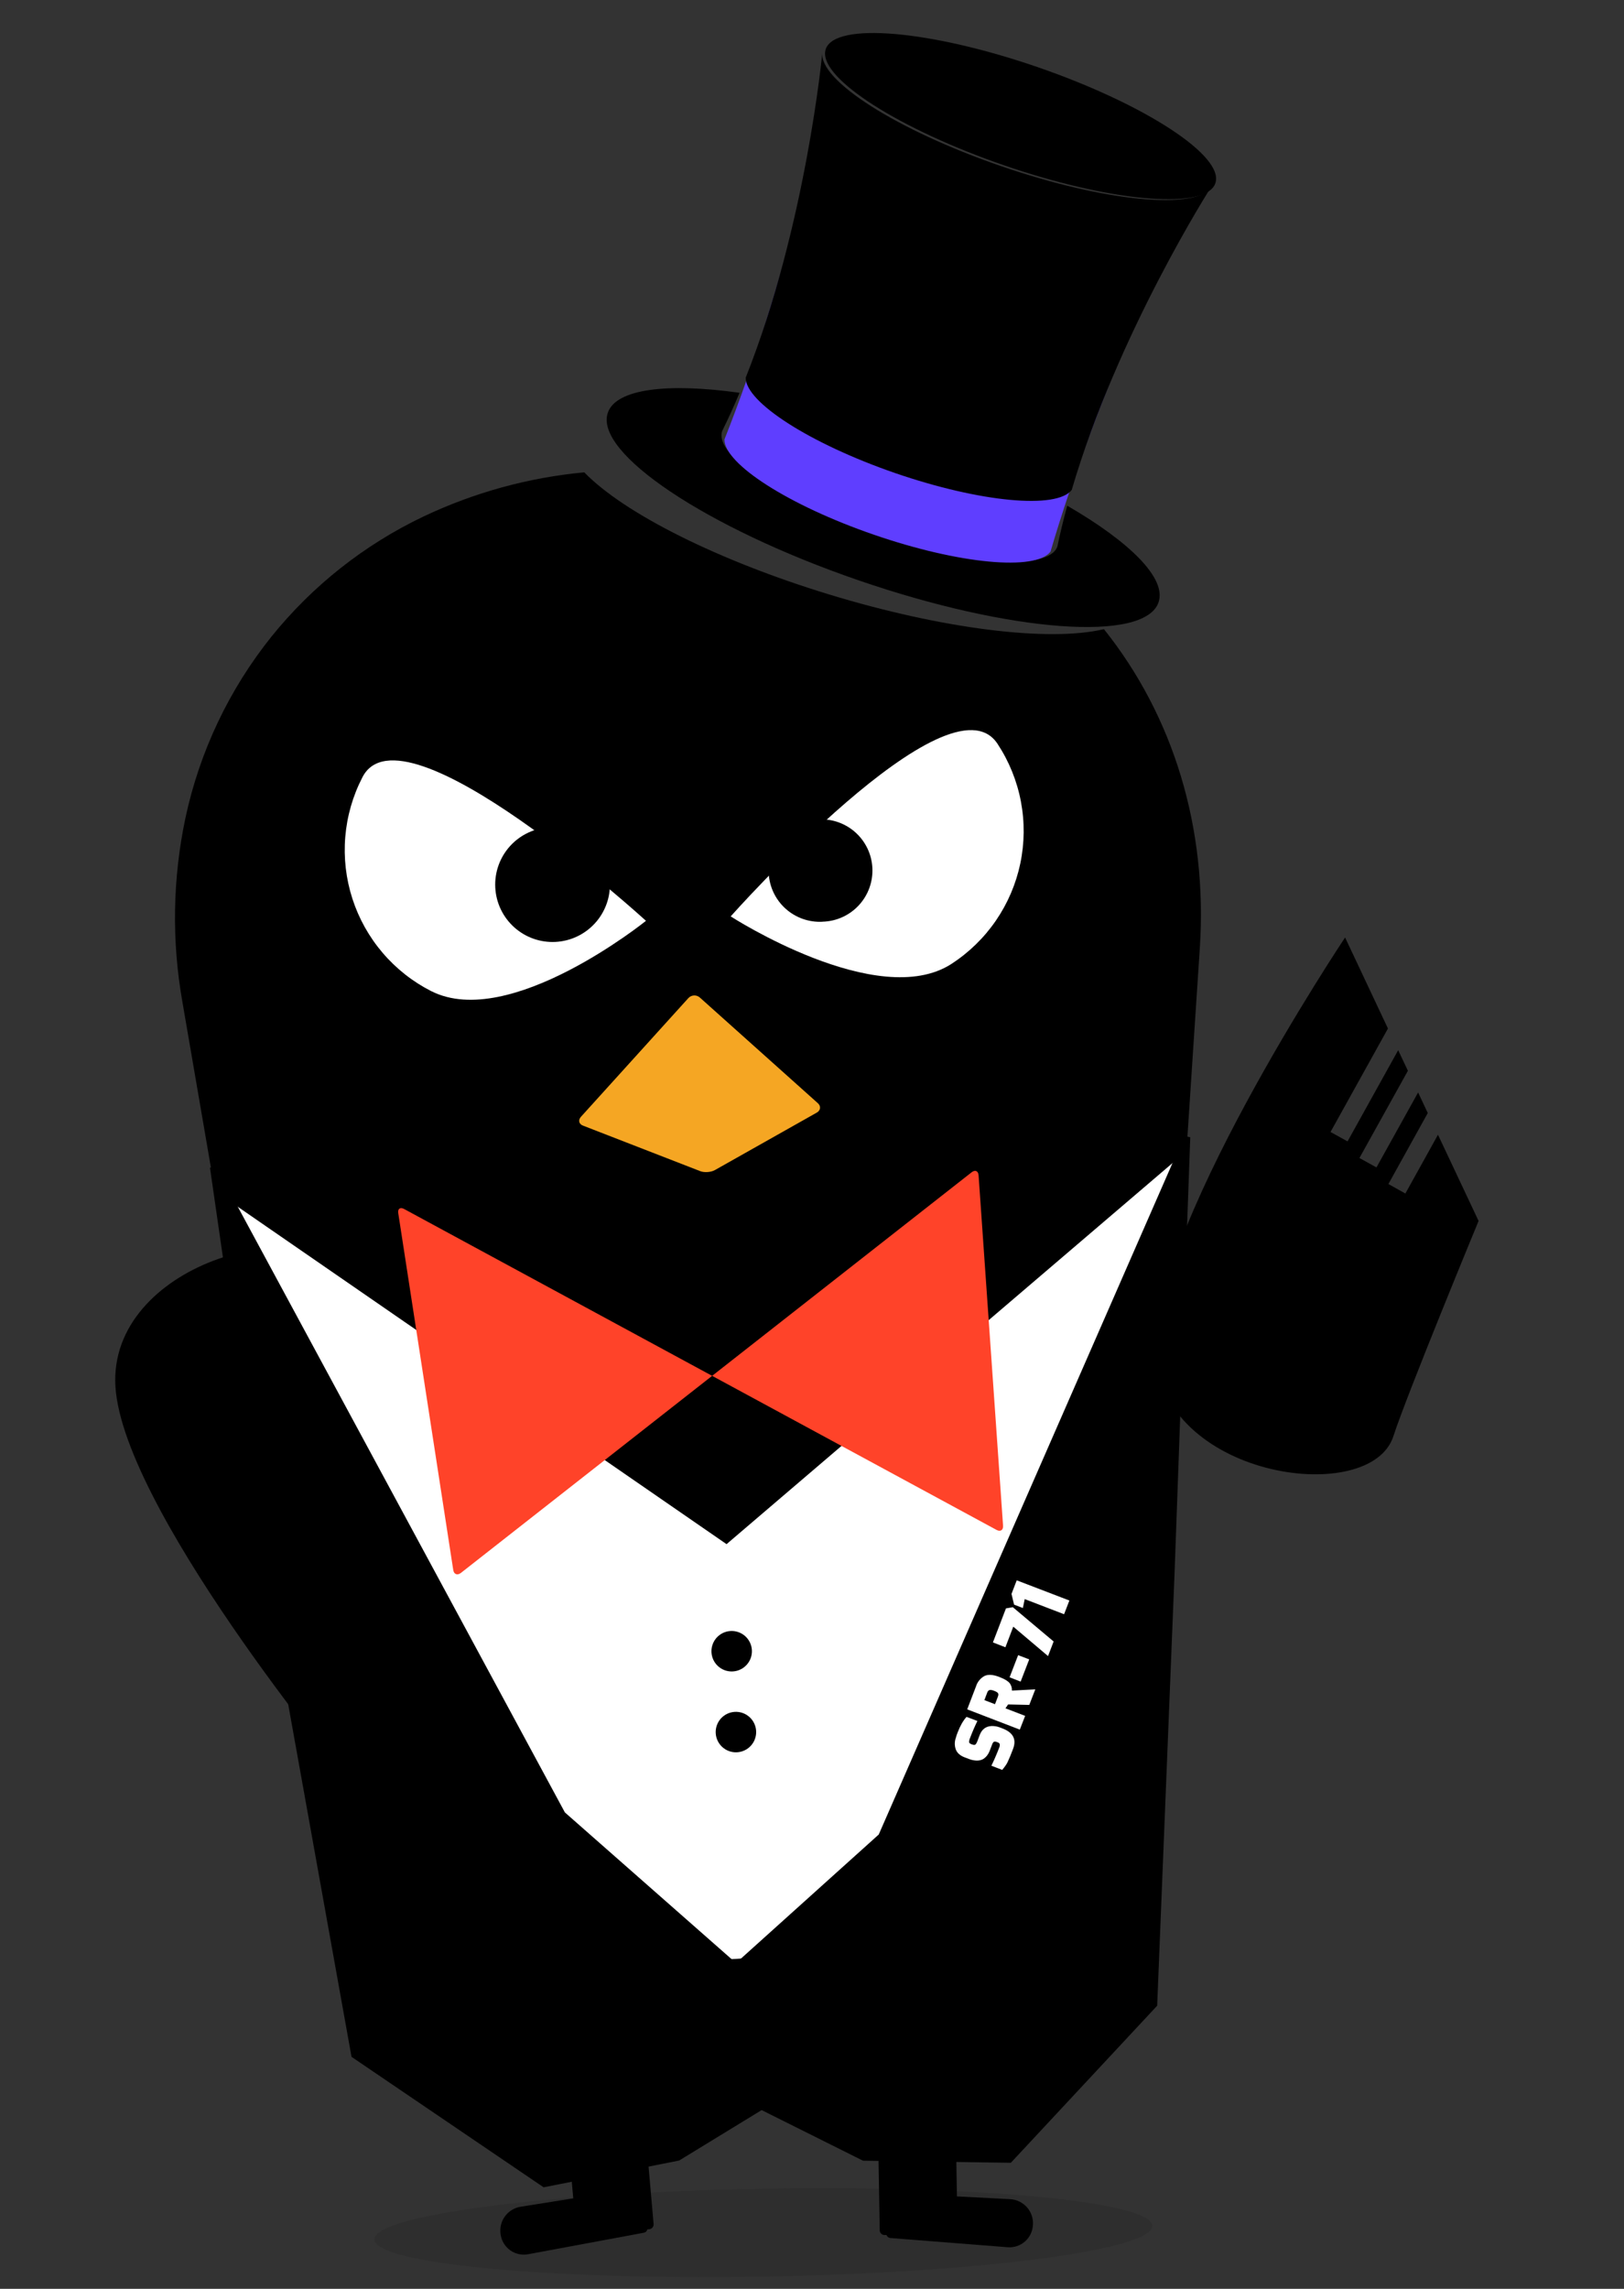 <svg xmlns="http://www.w3.org/2000/svg" width="264" height="372" fill="none" viewBox="0 0 264 372"><rect x="0" y="0" width="264" height="372" fill="#333333" stroke="none"/><path fill="#222" fill-opacity=".3" d="M123.97 355.73C158.89 355.12 187.25 357.82 187.32 361.76C187.39 365.71 159.14 369.4 124.22 370.01C89.29 370.61 60.92 367.91 60.86 363.97C60.79 360.03 89.04 356.34 123.96 355.73H123.97Z"/><path fill="#000" d="M105.23 362.34C105.204 362.474 105.139 362.597 105.043 362.693C104.947 362.789 104.824 362.854 104.69 362.88L85.85 366.38C85.348 366.474 84.832 366.467 84.333 366.357C83.834 366.248 83.363 366.039 82.946 365.743C82.53 365.447 82.178 365.07 81.91 364.635C81.643 364.2 81.466 363.715 81.39 363.21L81.38 363.14C81.219 362.115 81.47 361.068 82.079 360.228C82.689 359.389 83.606 358.825 84.63 358.66L93.19 357.3L91.51 338.23C91.5 338.126 91.511 338.021 91.543 337.922C91.573 337.822 91.624 337.73 91.691 337.65C91.758 337.57 91.84 337.504 91.933 337.456C92.025 337.408 92.126 337.379 92.23 337.37L103.25 336.41C103.459 336.393 103.666 336.459 103.827 336.594C103.988 336.729 104.09 336.921 104.11 337.13L106.25 361.46C106.26 361.564 106.249 361.669 106.218 361.768C106.186 361.868 106.136 361.96 106.069 362.04C106.002 362.12 105.92 362.186 105.828 362.234C105.735 362.282 105.634 362.311 105.53 362.32L105.23 362.34V362.34ZM144.11 363.25C144.19 363.51 144.43 363.71 144.71 363.74L163.81 365.24C164.318 365.281 164.829 365.219 165.313 365.058C165.796 364.897 166.243 364.641 166.625 364.304C167.008 363.967 167.319 363.557 167.539 363.098C167.76 362.638 167.886 362.139 167.91 361.63L167.92 361.56C167.948 361.046 167.875 360.531 167.705 360.045C167.534 359.559 167.269 359.112 166.926 358.728C166.582 358.345 166.166 358.033 165.702 357.81C165.238 357.587 164.734 357.458 164.22 357.43L155.56 356.98L155.24 337.84C155.239 337.736 155.217 337.634 155.176 337.538C155.135 337.443 155.076 337.357 155.002 337.284C154.927 337.212 154.839 337.155 154.743 337.116C154.647 337.078 154.544 337.059 154.44 337.06L143.37 337.26C143.161 337.265 142.963 337.352 142.817 337.501C142.671 337.651 142.59 337.851 142.59 338.06L143.01 362.48C143.01 362.92 143.38 363.27 143.81 363.26H144.11V363.25Z"/><path fill="#000" d="M29.65 162.83L53.22 299.78C57.18 322.78 79.39 340.5 102.75 339.28L140.79 337.28C164.17 336.06 184.39 316.13 185.92 292.82L195.04 154.16C196.34 134.54 190.73 116.36 179.46 102.26C170.44 104.38 153.19 102.23 134.79 96.62C116.77 91.12 101.49 83.47 94.98 76.77C85.906 77.616 77.052 80.05 68.82 83.96C59.227 88.531 50.785 95.203 44.12 103.48C37.237 112.073 32.454 122.154 30.15 132.92C28.063 142.765 27.893 152.921 29.65 162.83V162.83ZM138.37 85.03C150.23 88.65 161.09 89.57 164.6 88.39C151.34 79.21 135.02 74.63 117.48 75.51C121.69 78.67 129.43 82.31 138.37 85.03Z"/><path fill="#fff" fill-rule="evenodd" d="M154.67 156.66C157.519 154.813 159.975 152.421 161.895 149.621C163.816 146.821 165.163 143.669 165.861 140.346C166.558 137.023 166.59 133.595 165.957 130.259C165.324 126.924 164.037 123.746 162.17 120.91C154.34 108.91 118.78 148.94 118.78 148.94C118.78 148.94 142.69 164.4 154.68 156.66H154.67Z" clip-rule="evenodd"/><path fill="#000" d="M133.71 149.8C134.822 149.773 135.917 149.523 136.931 149.065C137.945 148.607 138.857 147.95 139.612 147.133C140.368 146.317 140.952 145.357 141.33 144.311C141.708 143.265 141.873 142.153 141.814 141.042C141.755 139.931 141.474 138.844 140.988 137.843C140.501 136.843 139.819 135.95 138.981 135.218C138.143 134.486 137.167 133.929 136.111 133.581C135.054 133.233 133.939 133.1 132.83 133.19C130.626 133.307 128.559 134.294 127.083 135.935C125.607 137.576 124.843 139.736 124.96 141.94C125.077 144.144 126.064 146.211 127.705 147.687C129.346 149.163 131.506 149.927 133.71 149.81V149.8Z"/><path fill="#fff" fill-rule="evenodd" d="M70.12 161.1C67.092 159.561 64.398 157.439 62.194 154.854C59.99 152.27 58.319 149.275 57.278 146.042C56.237 142.809 55.846 139.402 56.128 136.017C56.41 132.632 57.359 129.336 58.92 126.32C65.46 113.56 105.01 149.66 105.01 149.66C105.01 149.66 82.85 167.54 70.11 161.09L70.12 161.1Z" clip-rule="evenodd"/><path fill="#000" stroke="#000" stroke-width="2" d="M90.25 152.09C89.158 152.146 88.066 151.986 87.035 151.62C86.005 151.253 85.057 150.688 84.246 149.955C83.434 149.222 82.775 148.337 82.305 147.35C81.836 146.362 81.566 145.292 81.51 144.2C81.454 143.108 81.614 142.016 81.98 140.986C82.347 139.955 82.912 139.008 83.645 138.196C84.377 137.384 85.263 136.725 86.25 136.256C87.238 135.786 88.308 135.516 89.4 135.46C91.605 135.347 93.765 136.115 95.404 137.595C97.043 139.075 98.027 141.145 98.14 143.35C98.253 145.555 97.485 147.715 96.005 149.354C94.525 150.993 92.455 151.977 90.25 152.09V152.09Z"/><path fill="#000" fill-rule="evenodd" d="M61.86 273.83L50.82 258.08L53.41 256.27L63.15 270.15L64.36 266.65L55.05 253.38L57.64 251.57L65.64 262.97L66.86 259.49L59.28 248.68L61.88 246.87L68.14 255.81L73.24 241.18C73.24 241.18 58.7 214.36 55.81 207.83C50.94 196.83 18.57 204.81 18.73 224.44C18.89 244.07 56.48 289.27 56.48 289.27L61.86 273.83V273.83ZM225.63 167.16L216.29 183.98L219.06 185.51L227.29 170.69L228.87 174.03L220.99 188.21L223.76 189.74L230.53 177.56L232.1 180.9L225.7 192.44L228.46 193.98L233.76 184.43L240.36 198.44C240.36 198.44 228.7 226.64 226.51 233.43C222.81 244.87 189.79 240.33 187.9 220.79C186.01 201.25 218.66 152.37 218.66 152.37L225.63 167.17V167.16Z" clip-rule="evenodd"/><path fill="#fff" fill-rule="evenodd" d="M35.04 193.64L118.11 250.97L191.37 188.38L185.17 314.18L59.77 322.2L35.04 193.64V193.64Z" clip-rule="evenodd"/><path fill="#000" fill-rule="evenodd" stroke="#000" d="M46.75 273.6L57.6 334L88.48 354.97L110.21 350.68L123.79 342.38L140.42 350.68L164.11 351.01L187.62 325.78L190.44 255.64L192.99 184.82L143.29 298.4L143.2 298.52L119.65 319.72L91.47 294.92L91.4 294.83L34.63 189.73L46.75 273.61V273.6Z" clip-rule="evenodd"/><path fill="#fff" fill-rule="evenodd" d="M157.53 285.89L156.81 285.62C156.08 285.34 155.61 284.92 155.38 284.35C155.159 283.736 155.159 283.064 155.38 282.45C155.46 282.15 155.56 281.85 155.68 281.56C156.08 280.51 156.56 279.67 157.12 279.04L158.89 279.71C158.55 280.38 158.15 281.29 157.71 282.43C157.608 282.65 157.547 282.888 157.53 283.13C157.55 283.27 157.67 283.39 157.9 283.48L158.03 283.52C158.23 283.6 158.39 283.62 158.51 283.57C158.63 283.51 158.74 283.34 158.86 283.05L159.27 281.97C159.62 281.06 160.27 280.57 161.2 280.53C161.66 280.52 162.11 280.59 162.57 280.77L162.96 280.92C164.71 281.59 165.28 282.7 164.68 284.26C164.409 284.995 164.108 285.719 163.78 286.43C163.62 286.76 163.33 287.17 162.92 287.66L161.16 286.98C161.56 286.17 161.99 285.19 162.43 284.05C162.53 283.81 162.55 283.62 162.52 283.49C162.48 283.35 162.38 283.25 162.21 283.19L162.02 283.12C161.84 283.05 161.7 283.04 161.58 283.09C161.47 283.15 161.36 283.29 161.28 283.53L160.88 284.57C160.72 284.97 160.51 285.31 160.25 285.56C160 285.81 159.75 285.97 159.5 286.04C159.26 286.12 159 286.15 158.7 286.14C158.3 286.12 157.9 286.04 157.53 285.89V285.89ZM165.78 281.11L157.23 277.82L158.67 274.06C158.894 273.353 159.381 272.759 160.03 272.4C160.62 272.11 161.41 272.16 162.41 272.54C163.38 272.91 163.99 273.3 164.23 273.7C164.34 273.91 164.42 274.09 164.45 274.23C164.48 274.37 164.5 274.55 164.5 274.77L168.3 274.57L167.32 277.1L163.88 277.02L163.45 277.65L166.65 278.88L165.78 281.11ZM161.75 276.98L162.22 275.75C162.32 275.49 162.32 275.29 162.22 275.17C162.12 275.04 161.91 274.92 161.59 274.8C161.29 274.68 161.04 274.64 160.88 274.68C160.71 274.71 160.58 274.85 160.49 275.08L160.02 276.32L161.75 276.98ZM165.92 273.31L164.12 272.61L165.51 269.01L167.31 269.7L165.92 273.3V273.31ZM163.44 267.73L161.41 266.94L163.53 261.41L164.65 261.22L171.28 266.79L170.37 269.16L164.72 264.38L163.44 267.73V267.73ZM165.28 256.85L173.84 260.13L172.98 262.36L166.58 259.9L166.28 261.35L164.85 260.8L164.43 259.06L165.28 256.85V256.85Z" clip-rule="evenodd"/><path fill="#F5A623" fill-rule="evenodd" d="M111.9 162.22C112.135 161.963 112.462 161.809 112.81 161.79C113.157 161.771 113.499 161.89 113.76 162.12L132.95 179.3C133.49 179.78 133.41 180.47 132.78 180.83L116.22 190.17C115.58 190.53 114.52 190.61 113.84 190.35L94.78 182.95C94.1 182.7 93.95 182.05 94.44 181.51L111.9 162.22V162.22Z" clip-rule="evenodd"/><path fill="#000" d="M173.49 82.19C172.89 84.39 172.35 86.61 171.89 88.82C170.53 92.79 157.22 91.82 142.17 86.63C127.12 81.45 116.03 74.03 117.4 70.05C118.4 68.03 119.34 65.95 120.23 63.84C108.48 62.2 100.15 63.19 98.81 67.08C96.56 73.6 114.78 85.78 139.51 94.3C164.23 102.81 186.09 104.43 188.33 97.9C189.67 94.02 183.73 88.12 173.49 82.19Z"/><path fill="#5F3EFF" d="M190.5 39.31C188.2 43.23 176.2 42.85 159.25 37.01C142.31 31.18 132.61 24.1 133.22 19.59C133.22 19.59 127.61 46.64 117.77 71.42C117.74 75.4 128.18 82.12 142.07 86.91C155.97 91.7 168.34 92.82 170.77 89.66C178.26 64.12 190.44 39.4 190.5 39.31V39.31Z"/><path fill="#000" d="M196.94 30.31C194.64 34.23 179.65 32.82 162.71 26.99C145.76 21.15 133.08 13.04 133.68 8.53C133.68 8.53 131.06 36.61 121.22 61.39C121.2 65.37 131.63 72.09 145.52 76.89C159.42 81.67 171.79 82.79 174.22 79.63C181.71 54.09 196.88 30.4 196.94 30.31V30.31Z"/><path fill="#000" d="M197.57 29.78C197.53 29.91 197.47 30.04 197.4 30.16C195.12 34.1 180.12 32.69 163.16 26.85C146.22 21 133.54 12.9 134.14 8.4C134.16 8.25 134.19 8.11 134.24 7.97C135.76 3.57 151.16 4.88 168.65 10.9C186.14 16.93 199.09 25.38 197.57 29.78Z"/><path fill="#FF4329" fill-rule="evenodd" d="M65.7 196.5C65.06 196.15 64.63 196.45 64.74 197.17L73.68 255.17C73.78 255.87 74.35 256.09 74.92 255.65L157.95 190.53C158.52 190.08 159.03 190.3 159.08 191.03L163.06 247.97C163.11 248.69 162.63 249 161.99 248.65L65.7 196.5Z" clip-rule="evenodd"/><path fill="#000" d="M119.05 271.66C119.487 271.646 119.917 271.545 120.314 271.362C120.712 271.18 121.069 270.92 121.365 270.598C121.661 270.276 121.89 269.898 122.038 269.487C122.186 269.075 122.251 268.638 122.228 268.202C122.206 267.765 122.096 267.337 121.906 266.943C121.717 266.549 121.45 266.197 121.122 265.907C120.795 265.617 120.413 265.396 119.998 265.256C119.584 265.115 119.146 265.059 118.71 265.09C117.85 265.151 117.049 265.547 116.478 266.192C115.908 266.838 115.613 267.681 115.657 268.542C115.702 269.402 116.082 270.211 116.716 270.794C117.351 271.377 118.189 271.688 119.05 271.66V271.66ZM119.74 284.8C120.177 284.786 120.607 284.685 121.004 284.502C121.402 284.32 121.759 284.06 122.055 283.738C122.351 283.416 122.58 283.038 122.728 282.627C122.876 282.215 122.941 281.778 122.918 281.342C122.896 280.905 122.786 280.477 122.596 280.083C122.407 279.689 122.14 279.337 121.812 279.047C121.485 278.757 121.103 278.536 120.688 278.396C120.274 278.255 119.836 278.199 119.4 278.23C118.54 278.291 117.739 278.687 117.168 279.332C116.598 279.978 116.303 280.821 116.347 281.682C116.392 282.542 116.772 283.351 117.406 283.934C118.041 284.517 118.879 284.828 119.74 284.8V284.8Z"/></svg>